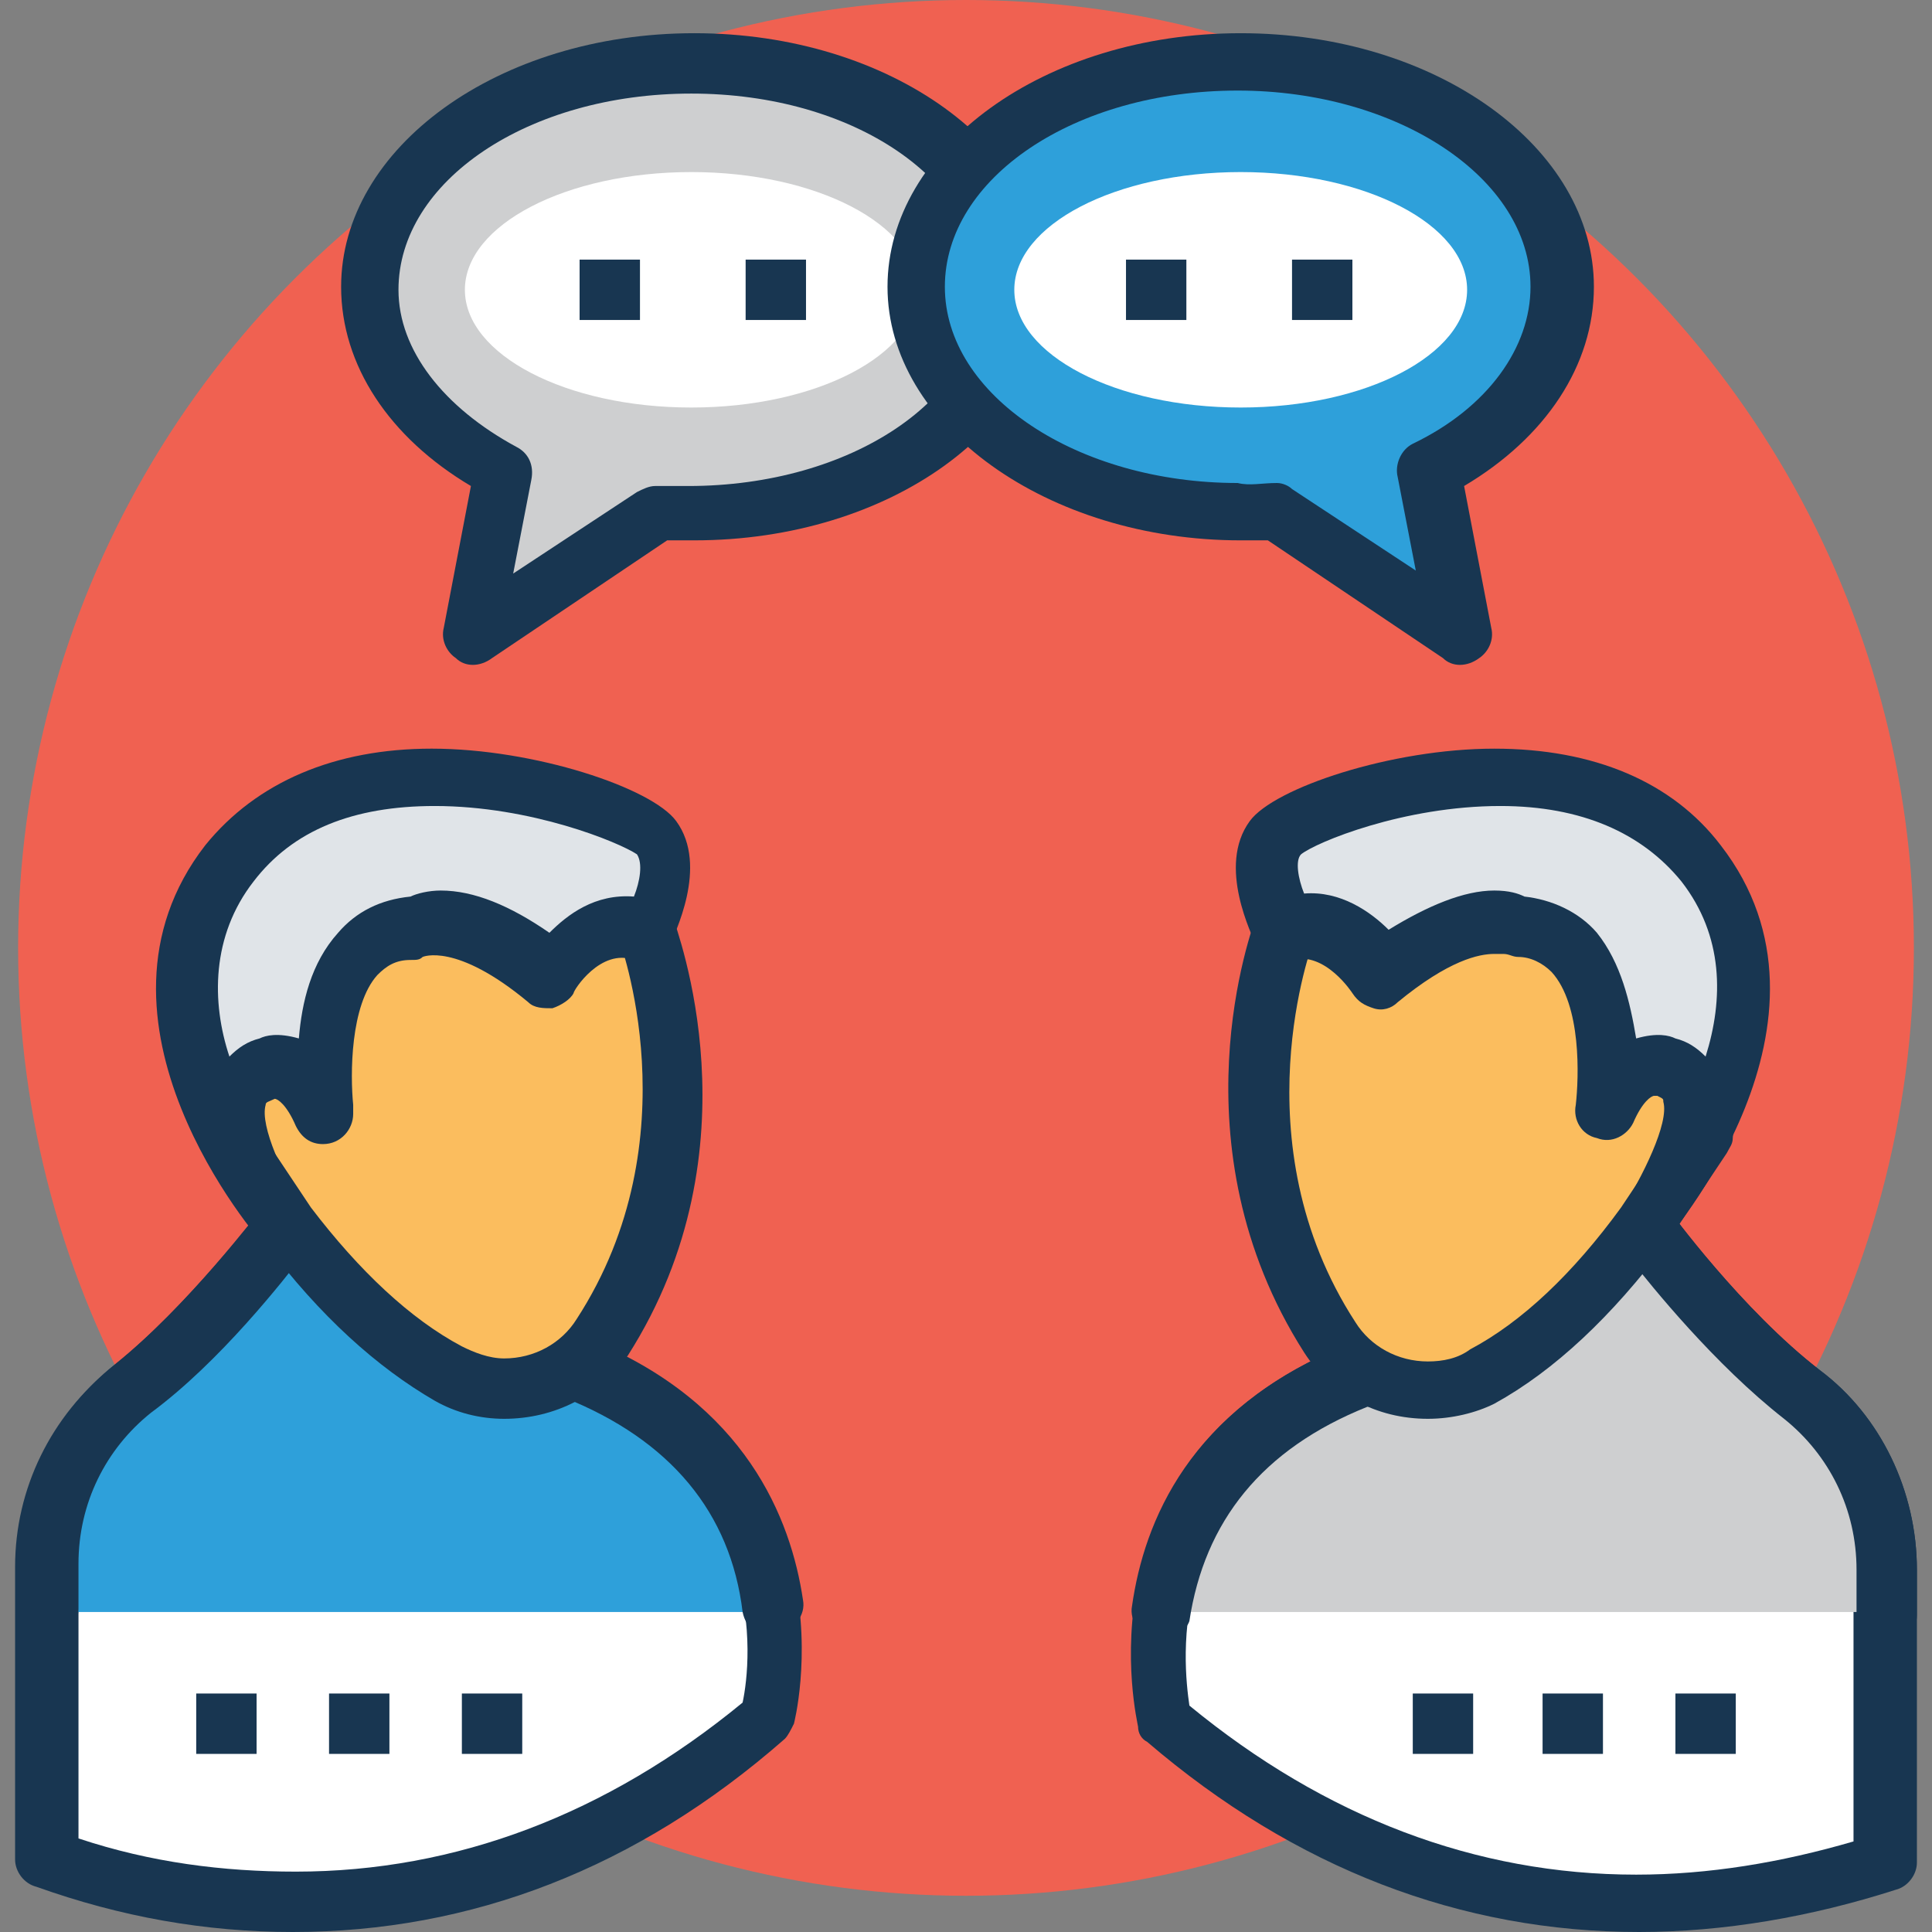 <?xml version="1.0" encoding="iso-8859-1"?>
<!-- Generator: Adobe Illustrator 19.0.0, SVG Export Plug-In . SVG Version: 6.00 Build 0)  -->
<svg version="1.1" id="Capa_1" xmlns="http://www.w3.org/2000/svg" xmlns:xlink="http://www.w3.org/1999/xlink" x="0px" y="0px"
	 viewBox="0 0 504.123 504.123" style="enable-background:new 0 0 504.123 504.123;" xml:space="preserve">
<rect x="0" y="0" width="504.123" height="504.123" fill="#808080" stroke="none"/>
<circle style="fill:#F06151;" cx="252.062" cy="247.335" r="247.335"/>
<path style="fill:#FFFFFF;" d="M469.465,363.126c-21.268-16.542-40.96-43.323-40.96-43.323l-12.603-2.363l-62.228,40.96
	c-66.954,27.569-50.412,90.585-50.412,90.585c74.043,62.228,148.874,49.625,188.258,36.234v-76.406
	C491.52,390.695,483.643,373.366,469.465,363.126z"/>
<path style="fill:#183651;" d="M427.717,504.123L427.717,504.123c-46.474,0-89.797-16.542-128.394-49.625
	c-1.575-0.788-2.363-2.363-2.363-3.938c0-0.788-17.329-70.105,53.563-99.249l62.228-40.172c1.575-0.788,3.938-1.575,5.514-0.788
	l12.603,2.363c1.575,0,3.938,1.575,4.726,3.151c0,0,18.905,25.994,39.385,41.748c15.754,11.815,25.206,31.508,25.206,51.988v76.406
	c0,3.151-2.363,6.302-5.514,7.089C472.615,500.185,449.772,504.123,427.717,504.123z M310.351,445.046
	c35.446,29.145,74.831,44.111,116.578,44.111l0,0c18.905,0,37.809-3.151,56.714-8.665V409.6c0-15.754-7.089-29.932-18.905-39.385
	c-18.117-14.178-34.658-34.658-40.172-41.748l-7.089-1.575l-59.865,39.385c-0.788,0-0.788,0.788-1.575,0.788
	C303.262,387.545,308.775,434.018,310.351,445.046z"/>
<path style="fill:#CECFD0;" d="M491.52,420.628v-11.815c0-18.117-7.877-34.658-22.055-45.686
	c-21.268-16.542-40.96-43.323-40.96-43.323l-12.603-2.363l-62.228,40.96c-37.022,14.966-48.049,41.748-51.2,62.228"/>
<path style="fill:#183651;" d="M302.474,427.717h-0.788c-3.938-0.788-7.089-4.726-6.302-8.665
	c3.151-22.055,14.966-51.2,55.138-67.742l62.228-40.172c1.575-0.788,3.938-1.575,5.514-0.788l12.603,2.363
	c1.575,0,3.938,1.575,4.726,3.151c0,0,18.905,25.994,39.385,41.748c15.754,11.815,25.206,31.508,25.206,51.988v11.815
	c0,3.938-3.151,7.877-7.877,7.877c-3.938,0-7.877-3.151-7.877-7.877V409.6c0-15.754-7.089-29.932-18.905-39.385
	c-18.117-14.178-34.658-34.658-40.172-41.748l-7.089-1.575L358.4,366.277c-0.788,0-0.788,0.788-1.575,0.788
	c-27.569,11.028-42.535,29.932-46.474,55.926C309.563,425.354,306.412,427.717,302.474,427.717z"/>
<path style="fill:#FBBD5E;" d="M422.991,237.883l-29.932-17.329l-51.988,9.452l-5.514,12.603c0,0-21.268,55.138,11.815,106.338
	c8.665,13.391,25.994,17.329,40.172,10.24c11.815-6.302,25.994-18.117,41.748-39.385l15.754-23.631l2.363-29.932L422.991,237.883z"
	/>
<path style="fill:#183651;" d="M372.578,370.215L372.578,370.215c-13.391,0-25.206-6.302-32.295-17.329
	c-34.658-54.351-13.391-111.065-12.603-113.428l6.302-12.603c0.788-2.363,3.151-3.938,5.514-3.938l51.988-9.452
	c1.575,0,3.938,0,5.514,0.788l29.932,17.329c0.788,0.788,1.575,0.788,2.363,1.575l23.631,28.357
	c1.575,1.575,1.575,3.938,1.575,5.514l-2.363,29.932c0,1.575-0.788,2.363-1.575,3.938l-15.754,23.631
	c-14.178,18.905-29.145,33.083-44.898,41.748C385.182,368.64,378.88,370.215,372.578,370.215z M342.646,245.76
	c0,0-19.692,51.988,11.028,99.249c3.938,6.302,11.028,10.24,18.905,10.24l0,0c3.938,0,7.877-0.788,11.028-3.151
	c13.391-7.089,26.782-19.692,39.385-37.022l14.178-21.268l1.575-24.418l-21.268-25.206l-25.994-14.966l-44.898,8.665L342.646,245.76
	z"/>
<path style="fill:#E0E4E8;" d="M335.557,242.609c0,0-8.665-15.754-2.363-24.418c6.302-8.665,78.769-33.871,111.065,7.089
	s-14.966,94.523-14.966,94.523s24.418-35.446,5.514-41.748c0,0-8.665-3.938-15.754,11.028c0,0,5.514-46.474-22.843-48.049
	c0,0-11.815-7.089-36.234,12.603C360.763,254.425,350.523,237.095,335.557,242.609z"/>
<path style="fill:#183651;" d="M429.292,327.68c-1.575,0-3.151-0.788-4.726-1.575c-3.151-2.363-3.938-7.089-1.575-10.24
	c5.514-8.665,12.603-22.843,11.028-28.357c0-0.788,0-0.788-1.575-1.575h-0.788c-0.788,0-3.151,1.575-5.514,7.089
	c-1.575,3.151-5.514,5.514-9.452,3.938c-3.938-0.788-6.302-4.726-5.514-8.665c0.788-7.089,1.575-25.994-6.302-34.658
	c-2.363-2.363-5.514-3.938-8.665-3.938c-1.575,0-2.363-0.788-3.938-0.788c0,0-0.788,0-2.363,0c-3.938,0-11.815,1.575-25.206,12.603
	c-1.575,1.575-3.938,2.363-6.302,1.575c-2.363-0.788-3.938-1.575-5.514-3.938c0,0-7.089-11.028-15.754-8.665
	c-3.938,1.575-7.877,0-9.452-3.938c-0.788-2.363-10.24-20.48-1.575-32.295c6.302-8.665,37.022-18.905,63.803-18.905
	c25.994,0,46.474,8.665,59.077,25.206c35.446,45.686-13.391,102.4-15.754,104.763C433.231,326.892,430.868,327.68,429.292,327.68z
	 M437.169,270.966c3.151,0.788,5.514,2.363,7.877,4.726c4.726-14.966,4.726-31.508-6.302-45.686
	c-10.24-12.603-25.994-19.692-47.262-19.692c-25.206,0-48.049,9.452-51.988,12.603c-1.575,1.575-0.788,6.302,0.788,10.24
	c9.452-0.788,17.329,4.726,22.055,9.452c10.24-6.302,19.692-10.24,27.569-10.24c3.938,0,6.302,0.788,7.877,1.575
	c7.089,0.788,14.178,3.938,18.905,9.452c6.302,7.877,8.665,18.117,10.24,27.569C432.443,269.391,435.594,270.178,437.169,270.966z"
	/>
<path style="fill:#FFFFFF;" d="M34.658,363.126c21.268-16.542,40.96-43.323,40.96-43.323l12.603-2.363l62.228,40.96
	c66.954,27.569,49.625,90.585,49.625,90.585C126.031,511.212,51.2,498.609,12.603,485.218v-76.406
	C12.603,390.695,20.48,373.366,34.658,363.126z"/>
<path style="fill:#183651;" d="M76.406,504.123c-22.843,0-44.898-3.938-66.954-11.815c-3.151-0.788-5.514-3.938-5.514-7.089v-76.406
	c0-20.48,9.452-39.385,25.206-51.988c19.692-15.754,38.597-40.96,39.385-41.748c0.788-1.575,3.151-2.363,4.726-3.151l12.603-2.363
	c2.363,0,3.938,0,5.514,0.788l62.228,40.172c71.68,29.932,53.563,99.249,53.563,99.249c-0.788,1.575-1.575,3.151-2.363,3.938
	C166.203,487.582,122.88,504.123,76.406,504.123z M20.48,479.705c18.905,6.302,37.809,8.665,56.714,8.665
	c41.748,0,81.132-14.966,116.578-44.111c2.363-11.028,7.089-57.502-45.686-79.557c-0.788,0-0.788-0.788-1.575-0.788l-59.865-39.385
	l-7.089,2.363c-5.514,7.089-22.055,28.357-40.172,41.748c-11.815,9.452-18.905,23.631-18.905,39.385
	C20.48,408.025,20.48,479.705,20.48,479.705z"/>
<path style="fill:#2EA0DA;" d="M201.649,420.628c-2.363-20.48-14.178-46.474-51.2-62.228l-62.228-40.96l-13.391,2.363
	c0,0-19.692,26.782-40.96,43.323c-14.178,11.028-22.055,27.569-22.055,45.686v11.815"/>
<path style="fill:#183651;" d="M201.649,427.717c-3.938,0-7.089-3.151-7.877-7.089c-3.151-25.994-18.905-44.898-46.474-55.926
	c-0.788,0-0.788-0.788-1.575-0.788l-59.865-39.385l-6.302,2.363c-5.514,7.089-22.055,28.357-40.172,41.748
	c-11.815,9.452-18.905,23.631-18.905,39.385v11.815c0,3.938-3.151,7.877-7.877,7.877s-7.877-3.151-7.877-7.877v-11.815
	c0-20.48,9.452-39.385,25.206-51.988c19.692-15.754,38.597-40.96,39.385-41.748c0.788-1.575,3.151-2.363,4.726-3.151l12.603-2.363
	c2.363,0,3.938,0,5.514,0.788l62.228,40.172c40.172,16.542,51.988,46.474,55.138,67.742c0.788,3.938-2.363,7.877-6.302,8.665
	C202.437,427.717,201.649,427.717,201.649,427.717z"/>
<path style="fill:#FBBD5E;" d="M168.566,242.609l-5.514-12.603l-51.988-9.452l-29.932,17.329L57.502,266.24l2.363,29.932
	l15.754,23.631c15.754,21.268,30.72,32.295,41.748,39.385c14.178,7.877,31.508,3.151,40.172-10.24
	C189.834,297.748,168.566,242.609,168.566,242.609z"/>
<path style="fill:#183651;" d="M131.545,370.215L131.545,370.215c-6.302,0-12.603-1.575-18.117-4.726
	c-14.966-8.665-29.932-22.055-44.111-40.96l-15.754-23.631c-0.788-0.788-0.788-2.363-1.575-3.938l-2.363-29.932
	c0-2.363,0.788-3.938,1.575-5.514l23.631-28.357c0.788-0.788,1.575-1.575,2.363-1.575l29.932-17.329
	c1.575-0.788,3.151-1.575,5.514-0.788l51.988,9.452c2.363,0.788,4.726,2.363,5.514,3.938l5.514,12.603
	c0.788,3.151,22.843,59.865-11.815,114.215C156.751,363.914,144.935,370.215,131.545,370.215z M66.954,293.809l14.178,21.268
	c12.603,16.542,25.994,29.145,39.385,36.234c3.151,1.575,7.089,3.151,11.028,3.151c7.877,0,14.966-3.938,18.905-10.24
	c30.72-47.262,11.028-99.249,11.028-99.249l-3.938-8.665l-44.898-8.665l-25.994,14.966l-21.268,25.206L66.954,293.809z"/>
<path style="fill:#E0E4E8;" d="M168.566,242.609c0,0,8.665-15.754,2.363-24.418c-6.302-8.665-78.769-33.871-111.065,7.089
	s14.966,94.523,14.966,94.523s-24.418-35.446-5.514-41.748c0,0,8.665-3.938,15.754,11.028c0,0-5.514-46.474,22.843-48.049
	c0,0,11.815-7.089,36.234,12.603C143.36,254.425,153.6,237.095,168.566,242.609z"/>
<path style="fill:#183651;" d="M74.831,327.68c-2.363,0-3.938-0.788-5.514-2.363c-2.363-2.363-51.2-59.077-15.754-104.763
	c13.391-16.542,33.871-25.206,59.077-25.206c26.782,0,57.502,10.24,63.803,18.905c8.665,11.815-0.788,29.932-1.575,32.295
	c-1.575,3.151-5.514,4.726-9.452,3.938c-8.665-3.151-15.754,7.877-15.754,8.665c-0.788,1.575-3.151,3.151-5.514,3.938
	c-2.363,0-4.726,0-6.302-1.575c-18.905-15.754-27.569-11.815-27.569-11.815c-0.788,0.788-1.575,0.788-3.151,0.788
	c-3.938,0-6.302,1.575-8.665,3.938c-7.089,7.877-7.089,25.994-6.302,33.871c0,0.788,0,1.575,0,2.363
	c0,3.938-3.151,7.877-7.877,7.877l0,0c-3.151,0-5.514-1.575-7.089-4.726c-2.363-5.514-4.726-7.089-5.514-7.089
	c-1.575,0.788-2.363,0.788-2.363,1.575c-1.575,5.514,4.726,18.905,10.24,27.569c1.575,1.575,2.363,3.151,2.363,5.514
	C82.708,324.529,79.557,327.68,74.831,327.68L74.831,327.68z M113.428,210.314c-21.268,0-37.022,6.302-47.262,19.692
	c-11.028,14.178-11.028,31.508-6.302,45.686c2.363-2.363,4.726-3.938,7.877-4.726c1.575-0.788,4.726-1.575,10.24,0
	c0.788-9.452,3.151-19.692,10.24-27.569c4.726-5.514,11.028-8.665,18.905-9.452c1.575-0.788,4.726-1.575,7.877-1.575
	c8.665,0,18.117,3.938,28.357,11.028c4.726-4.726,11.815-10.24,22.055-9.452c1.575-3.938,2.363-8.665,0.788-11.028
	C161.477,219.766,138.634,210.314,113.428,210.314z"/>
<path style="fill:#CECFD0;" d="M180.382,17.329c-46.474,0-84.283,25.994-84.283,58.289c0,19.692,14.178,37.022,35.446,47.262
	l-7.877,42.535l48.049-31.508c3.151,0,6.302,0.788,9.452,0.788c46.474,0,84.283-25.994,84.283-58.289
	C265.452,43.323,227.643,17.329,180.382,17.329z"/>
<path style="fill:#183651;" d="M118.942,171.717c-2.363-1.575-3.938-4.726-3.151-7.877l7.089-37.022
	c-21.268-12.603-33.871-31.508-33.871-51.988c0-36.234,40.96-66.166,92.16-66.166s92.16,29.932,92.16,66.166
	s-40.96,66.166-92.16,66.166c-2.363,0-4.726,0-7.089,0l-45.686,30.72C125.243,174.08,121.305,174.08,118.942,171.717z
	 M180.382,24.418c-42.535,0-76.406,22.843-76.406,51.2c0,15.754,11.815,30.72,30.72,40.96c3.151,1.575,4.726,4.726,3.938,8.665
	l-4.726,24.418l32.295-21.268c1.575-0.788,3.151-1.575,4.726-1.575c3.151,0,5.514,0,8.665,0c42.535,0,76.406-22.843,76.406-51.2
	S222.917,24.418,180.382,24.418z"/>
<ellipse style="fill:#FFFFFF;" cx="180.382" cy="75.618" rx="59.077" ry="30.72"/>
<path style="fill:#2EA0DA;" d="M323.742,17.329c46.474,0,84.283,25.994,84.283,58.289c0,19.692-14.178,37.022-35.446,47.262
	l7.877,42.535l-48.049-31.508c-3.151,0-6.302,0.788-9.452,0.788c-46.474,0-84.283-25.994-84.283-58.289
	C238.671,43.323,276.48,17.329,323.742,17.329z"/>
<path style="fill:#183651;" d="M376.517,171.717l-45.686-30.72c-2.363,0-4.726,0-7.089,0c-50.412,0-92.16-29.932-92.16-66.166
	s40.96-66.166,92.16-66.166s92.16,29.932,92.16,66.166c0,20.48-12.603,39.385-33.871,51.988l7.089,37.022
	c0.788,3.151-0.788,6.302-3.151,7.877C382.818,174.08,378.88,174.08,376.517,171.717z M333.194,126.031
	c1.575,0,3.151,0.788,3.938,1.575l32.295,21.268l-4.726-24.418c-0.788-3.151,0.788-7.089,3.938-8.665
	c19.692-9.452,30.72-25.206,30.72-40.96c0-28.357-34.658-51.2-76.406-51.2c-42.535,0-76.406,22.843-76.406,51.2
	s34.658,51.2,76.406,51.2C326.105,126.818,329.255,126.031,333.194,126.031C332.406,126.031,332.406,126.031,333.194,126.031z"/>
<ellipse style="fill:#FFFFFF;" cx="323.742" cy="75.618" rx="59.077" ry="30.72"/>
<g>
	<rect x="293.809" y="67.742" style="fill:#183651;" width="15.754" height="15.754"/>
	<rect x="337.132" y="67.742" style="fill:#183651;" width="15.754" height="15.754"/>
	<rect x="151.237" y="67.742" style="fill:#183651;" width="15.754" height="15.754"/>
	<rect x="194.56" y="67.742" style="fill:#183651;" width="15.754" height="15.754"/>
	<rect x="368.64" y="441.895" style="fill:#183651;" width="15.754" height="15.754"/>
	<rect x="402.511" y="441.895" style="fill:#183651;" width="15.754" height="15.754"/>
	<rect x="437.169" y="441.895" style="fill:#183651;" width="15.754" height="15.754"/>
	<rect x="51.2" y="441.895" style="fill:#183651;" width="15.754" height="15.754"/>
	<rect x="85.858" y="441.895" style="fill:#183651;" width="15.754" height="15.754"/>
	<rect x="120.517" y="441.895" style="fill:#183651;" width="15.754" height="15.754"/>
</g>
<g>
</g>
<g>
</g>
<g>
</g>
<g>
</g>
<g>
</g>
<g>
</g>
<g>
</g>
<g>
</g>
<g>
</g>
<g>
</g>
<g>
</g>
<g>
</g>
<g>
</g>
<g>
</g>
<g>
</g>
</svg>
